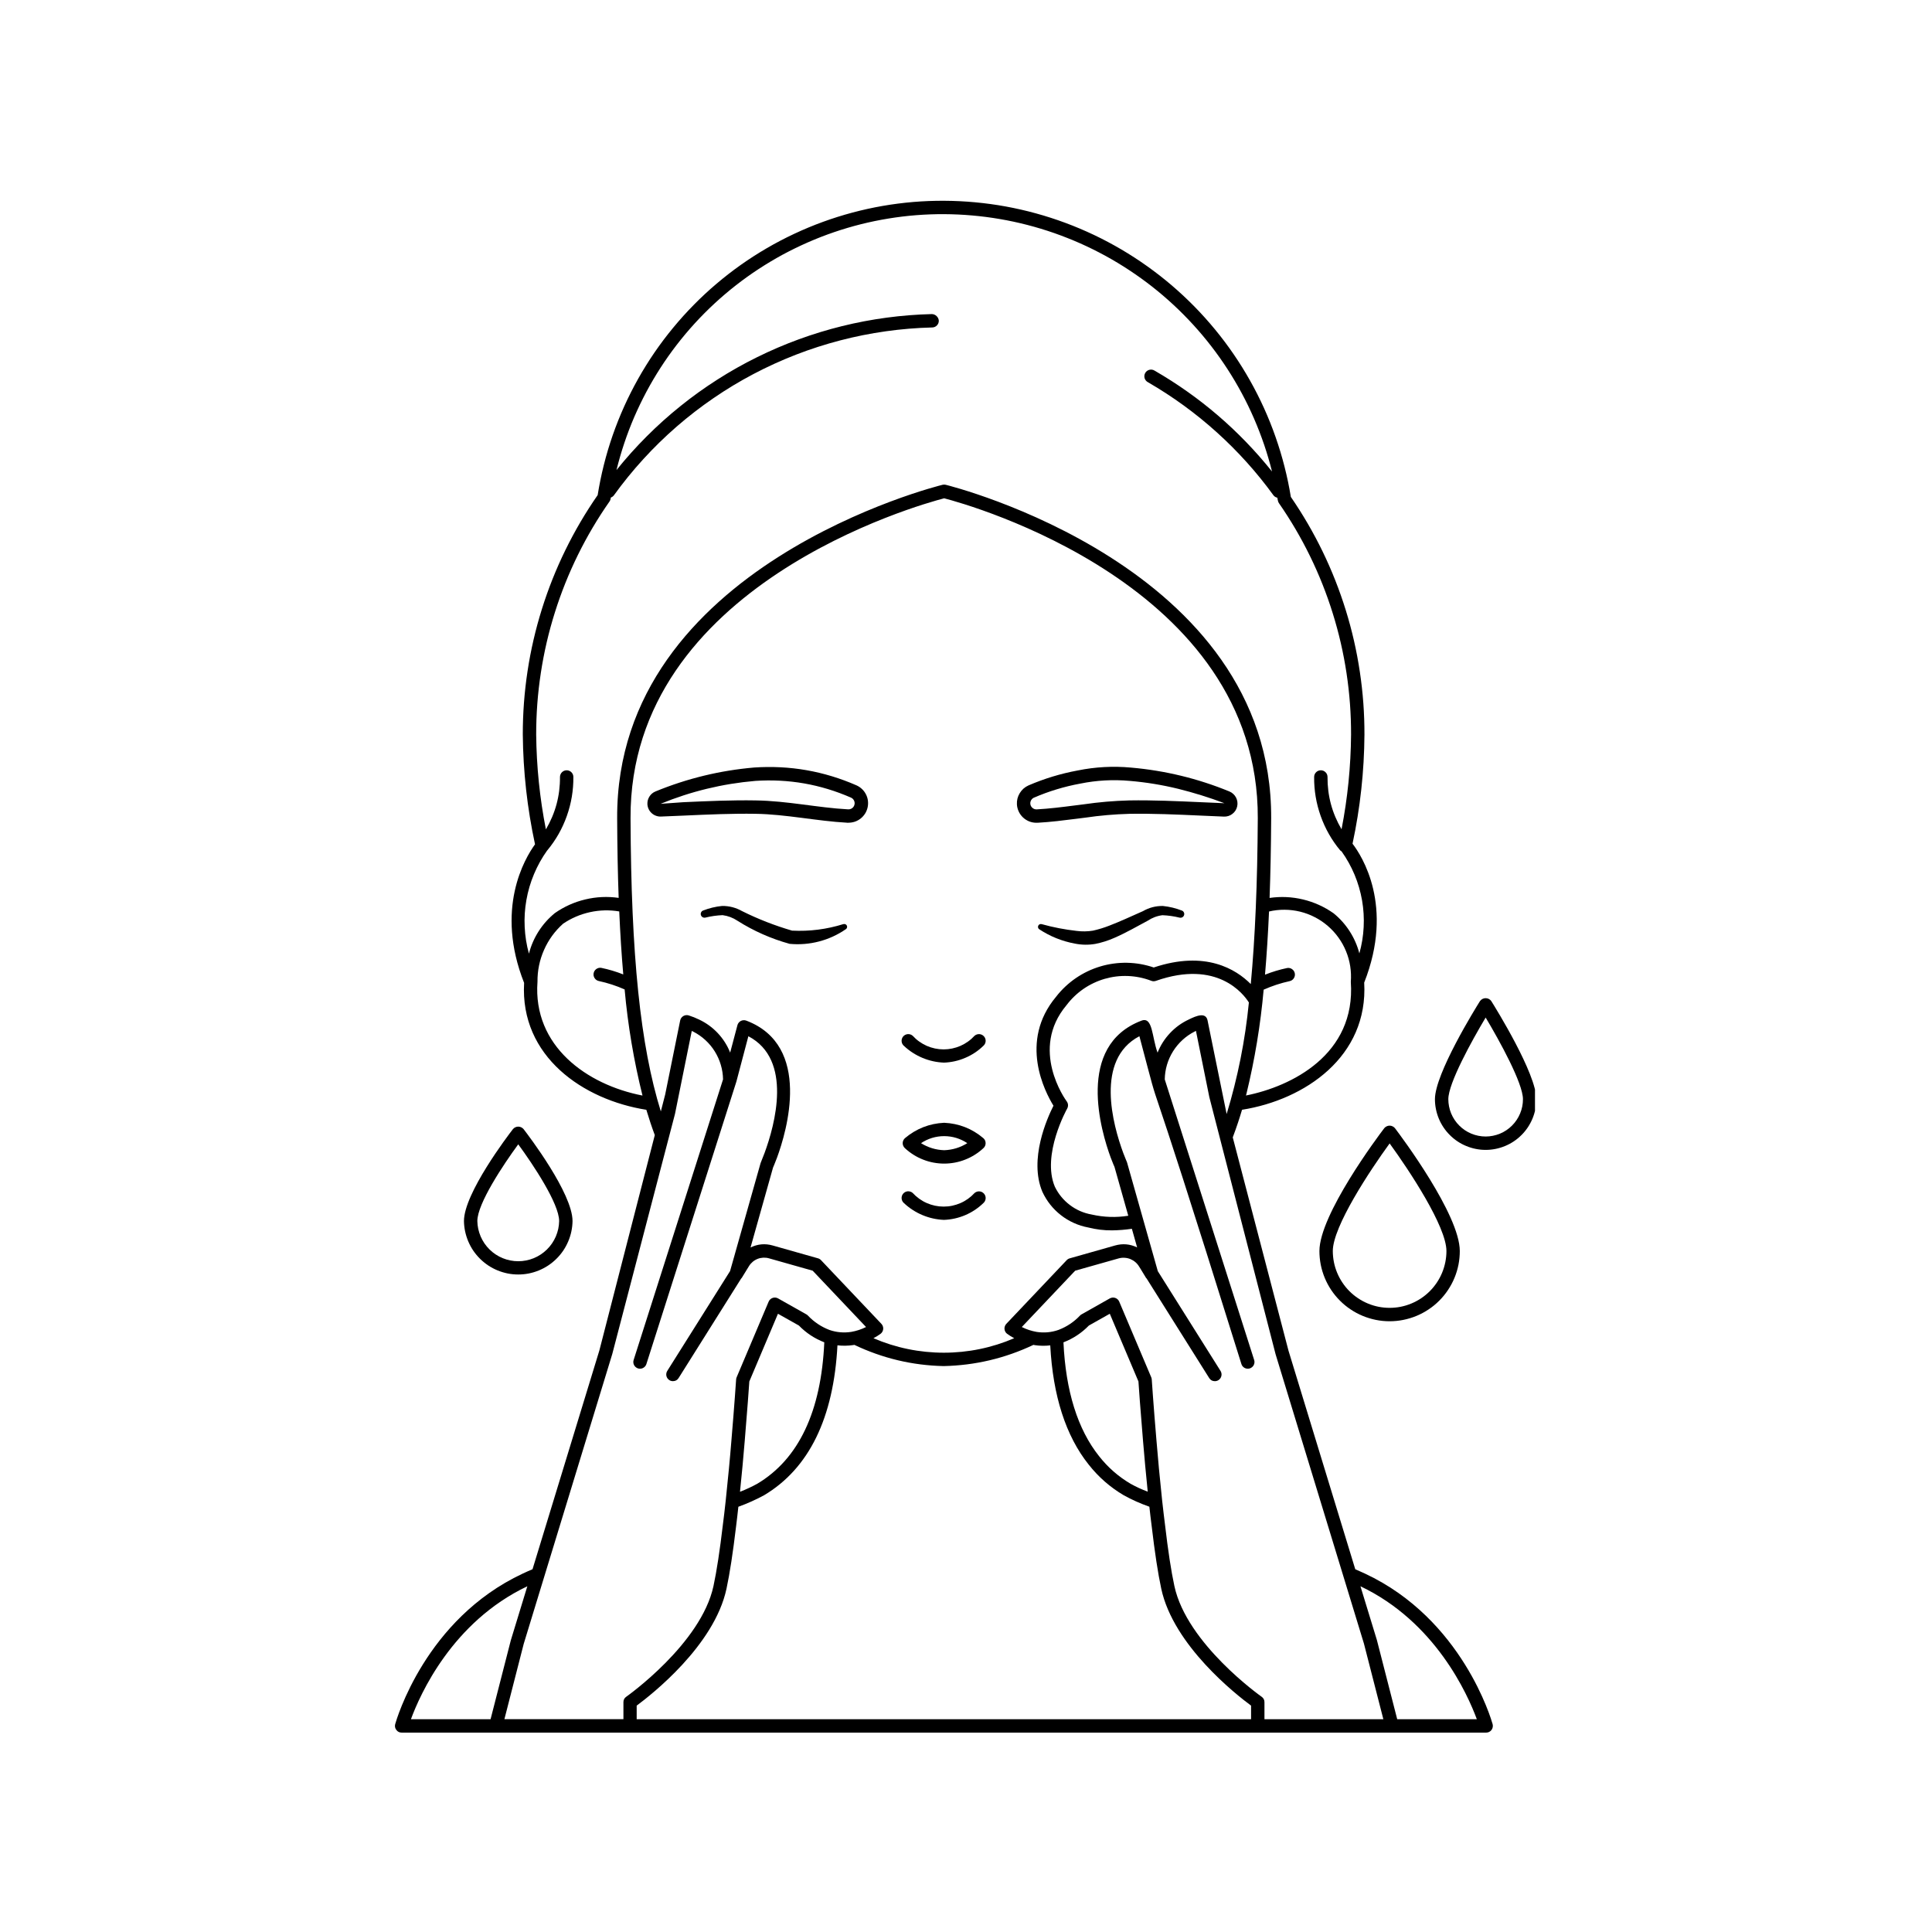 <svg xmlns="http://www.w3.org/2000/svg" xmlns:xlink="http://www.w3.org/1999/xlink" width="400" zoomAndPan="magnify" viewBox="0 0 300 300" height="400" preserveAspectRatio="xMidYMid meet" version="1.0"><defs><clipPath id="4af41dba7d"><path d="M 61.352 31 L 232 31 L 232 270 L 61.352 270 Z M 61.352 31 " clip-rule="nonzero"/></clipPath><clipPath id="2058086d42"><path d="M 222 154 L 238.352 154 L 238.352 179 L 222 179 Z M 222 154 " clip-rule="nonzero"/></clipPath></defs><g clip-path="url(#4af41dba7d)"><path fill="currentColor" d="M 61.367 267.715 C 61.277 268.047 61.336 268.352 61.543 268.625 C 61.75 268.902 62.027 269.039 62.371 269.039 L 230.77 269.039 C 230.934 269.039 231.086 269.004 231.23 268.934 C 231.379 268.859 231.5 268.758 231.598 268.629 C 231.695 268.5 231.762 268.355 231.789 268.195 C 231.82 268.035 231.816 267.879 231.773 267.723 C 231.586 267.062 227.082 251.426 211.969 244.355 L 211.41 244.102 C 211.094 243.953 210.77 243.812 210.445 243.672 L 200.074 209.723 L 191.422 176.613 C 192.059 174.922 192.508 173.516 192.863 172.324 C 202.633 170.777 212.492 164.051 211.832 152.578 C 216.523 140.68 211.457 132.879 210.02 131.012 C 211.215 125.43 211.832 119.785 211.871 114.074 C 211.879 110.797 211.641 107.539 211.152 104.301 C 210.668 101.059 209.941 97.875 208.969 94.746 C 208 91.617 206.801 88.578 205.371 85.629 C 203.941 82.684 202.297 79.859 200.441 77.16 C 200.184 75.578 199.855 74.008 199.457 72.453 C 199.062 70.898 198.598 69.363 198.066 67.848 C 197.539 66.336 196.941 64.848 196.281 63.387 C 195.617 61.922 194.895 60.492 194.105 59.094 C 193.32 57.695 192.473 56.336 191.566 55.012 C 190.66 53.688 189.695 52.406 188.676 51.168 C 187.656 49.93 186.586 48.734 185.461 47.59 C 184.336 46.445 183.164 45.352 181.945 44.309 C 180.727 43.27 179.461 42.281 178.156 41.352 C 176.848 40.418 175.504 39.547 174.121 38.734 C 172.738 37.922 171.32 37.168 169.871 36.48 C 168.422 35.793 166.945 35.168 165.441 34.609 C 163.938 34.051 162.414 33.559 160.863 33.133 C 159.316 32.707 157.754 32.352 156.176 32.062 C 154.598 31.773 153.008 31.559 151.41 31.41 C 149.812 31.262 148.215 31.184 146.609 31.176 C 145.008 31.168 143.406 31.23 141.809 31.363 C 140.211 31.5 138.625 31.703 137.047 31.977 C 135.469 32.254 133.902 32.598 132.355 33.012 C 130.809 33.426 129.281 33.906 127.773 34.457 C 126.27 35.004 124.789 35.621 123.34 36.301 C 121.887 36.98 120.469 37.723 119.086 38.527 C 117.699 39.336 116.352 40.199 115.043 41.125 C 113.734 42.051 112.473 43.031 111.25 44.07 C 110.027 45.105 108.855 46.195 107.73 47.34 C 106.605 48.48 105.535 49.668 104.516 50.906 C 103.496 52.141 102.531 53.422 101.625 54.742 C 100.719 56.066 99.875 57.426 99.09 58.82 C 98.305 60.219 97.582 61.648 96.922 63.109 C 96.266 64.57 95.672 66.059 95.145 67.57 C 94.617 69.086 94.16 70.617 93.77 72.172 C 93.379 73.727 93.059 75.293 92.805 76.879 C 90.922 79.59 89.254 82.43 87.801 85.398 C 86.348 88.367 85.129 91.426 84.145 94.578 C 83.156 97.734 82.414 100.941 81.918 104.207 C 81.422 107.477 81.176 110.758 81.18 114.062 C 81.234 119.809 81.867 125.488 83.078 131.105 C 81.461 133.332 76.844 141.133 81.383 152.621 C 80.73 164.078 90.59 170.785 100.363 172.328 C 100.777 173.699 101.207 175.008 101.676 176.258 L 93.074 209.68 L 82.691 243.668 C 82.176 243.891 81.652 244.113 81.152 244.355 C 66.055 251.422 61.559 267.055 61.367 267.715 Z M 194.266 266.957 L 98.863 266.957 L 98.863 264.848 C 101.113 263.184 110.918 255.539 112.809 246.699 C 113.316 244.344 113.816 241.074 114.301 236.992 C 114.43 236.012 114.539 234.984 114.652 233.969 C 116.027 233.473 117.355 232.879 118.641 232.184 C 125.641 228.012 129.449 220.16 130.039 208.902 C 130.859 208.996 131.68 208.98 132.496 208.863 C 132.555 208.863 132.605 208.836 132.66 208.828 C 137.047 210.918 141.668 212.02 146.527 212.125 C 151.406 212.02 156.055 210.922 160.469 208.832 C 160.531 208.832 160.59 208.859 160.652 208.871 C 161.461 208.992 162.27 209.004 163.082 208.91 C 163.496 216.742 165.496 222.977 169.051 227.422 C 170.566 229.348 172.379 230.934 174.488 232.18 C 175.738 232.871 177.039 233.453 178.387 233.93 L 178.473 233.961 C 178.586 234.98 178.703 236.008 178.832 236.98 C 179.312 241.074 179.812 244.344 180.32 246.699 C 182.219 255.539 192.016 263.191 194.266 264.848 Z M 114.906 231.641 C 115.188 228.914 115.441 226.219 115.637 223.793 C 116.039 219.051 116.297 215.344 116.355 214.512 L 120.801 204 L 124.051 205.828 C 125.176 206.984 126.492 207.852 127.996 208.434 C 127.516 219.156 124.027 226.555 117.59 230.395 C 116.727 230.871 115.832 231.285 114.906 231.641 Z M 165.133 208.438 C 166.637 207.855 167.953 206.988 169.082 205.828 L 172.328 204 L 176.777 214.512 C 176.832 215.344 177.09 219.051 177.492 223.785 C 177.688 226.215 177.945 228.902 178.219 231.629 C 177.301 231.285 176.41 230.875 175.555 230.398 C 173.66 229.281 172.035 227.855 170.676 226.129 C 167.34 221.957 165.48 215.992 165.133 208.438 Z M 229.32 266.957 L 216.957 266.957 L 213.801 254.66 L 211.25 246.316 C 222.887 251.84 227.902 263.109 229.32 266.957 Z M 198.074 210.289 L 211.793 255.223 L 214.805 266.957 L 196.344 266.957 L 196.344 264.316 C 196.344 263.953 196.195 263.672 195.898 263.465 C 195.781 263.383 184.281 255.258 182.355 246.266 C 181.859 243.977 181.367 240.766 180.898 236.723 C 180.75 235.59 180.617 234.406 180.484 233.234 L 180.441 232.844 C 180.105 229.652 179.797 226.457 179.57 223.613 C 179.113 218.246 178.844 214.203 178.844 214.199 C 178.836 214.082 178.809 213.969 178.762 213.859 L 173.793 202.117 C 173.738 201.98 173.652 201.863 173.547 201.762 C 173.438 201.66 173.312 201.586 173.172 201.539 C 173.031 201.492 172.891 201.477 172.742 201.488 C 172.594 201.504 172.457 201.547 172.328 201.617 L 167.941 204.094 C 167.855 204.141 167.781 204.199 167.711 204.27 C 166.766 205.27 165.652 206.016 164.363 206.508 C 163.262 206.895 162.129 206.996 160.977 206.82 C 160.168 206.68 159.398 206.426 158.664 206.059 L 166.953 197.312 L 173.723 195.398 C 174.023 195.316 174.328 195.285 174.641 195.309 C 174.949 195.328 175.246 195.395 175.535 195.512 C 175.82 195.633 176.082 195.793 176.316 195.996 C 176.551 196.199 176.746 196.438 176.902 196.707 L 177.059 196.953 L 177.957 198.43 C 177.988 198.465 178.016 198.5 178.051 198.531 L 187.762 213.98 C 187.965 214.305 188.262 214.469 188.645 214.469 C 188.844 214.469 189.027 214.414 189.195 214.309 C 189.312 214.238 189.41 214.145 189.492 214.031 C 189.57 213.918 189.625 213.793 189.656 213.66 C 189.688 213.527 189.691 213.391 189.668 213.254 C 189.645 213.117 189.598 212.992 189.523 212.875 L 179.785 197.387 L 174.996 180.465 C 174.996 180.453 174.75 179.914 174.418 179.031 C 172.812 174.688 169.996 164.535 176.926 160.902 C 181.422 177.84 175.547 156.582 192.766 211.809 C 192.832 212.023 192.961 212.199 193.141 212.332 C 193.324 212.465 193.531 212.531 193.758 212.531 C 193.863 212.531 193.969 212.516 194.074 212.484 C 194.203 212.441 194.32 212.375 194.426 212.285 C 194.531 212.199 194.617 212.094 194.68 211.969 C 194.742 211.848 194.781 211.719 194.793 211.582 C 194.805 211.441 194.789 211.309 194.746 211.176 L 180.863 167.609 C 180.875 166.836 180.988 166.082 181.207 165.34 C 181.426 164.602 181.742 163.902 182.148 163.25 C 182.559 162.594 183.047 162.008 183.617 161.484 C 184.184 160.965 184.812 160.527 185.5 160.18 L 185.707 160.074 L 187.785 170.363 C 191.578 185.047 194.242 195.391 198.074 210.289 Z M 190.473 172.988 C 190.43 172.781 187.312 157.488 187.512 158.461 C 187.242 157.133 185.793 157.711 184.586 158.312 C 183.48 158.828 182.512 159.531 181.676 160.422 C 180.84 161.309 180.199 162.32 179.746 163.453 C 178.852 161.016 179.016 157.824 177.254 158.484 C 166.973 162.375 170.992 175.734 172.473 179.758 C 172.801 180.621 173.039 181.176 173.055 181.188 L 175.199 188.781 C 173.293 189.082 171.398 189.02 169.512 188.59 C 168.27 188.371 167.141 187.879 166.133 187.117 C 165.125 186.355 164.344 185.402 163.793 184.266 C 161.715 179.32 165.664 172.211 165.707 172.148 C 165.805 171.969 165.852 171.777 165.84 171.574 C 165.828 171.371 165.762 171.188 165.641 171.023 C 165.398 170.695 159.852 162.945 165.598 156.094 C 165.969 155.602 166.371 155.145 166.812 154.723 C 167.254 154.297 167.727 153.91 168.23 153.562 C 168.734 153.215 169.262 152.91 169.816 152.648 C 170.371 152.383 170.941 152.168 171.527 151.996 C 172.117 151.828 172.715 151.703 173.32 151.629 C 173.93 151.555 174.539 151.531 175.152 151.555 C 175.762 151.578 176.367 151.652 176.969 151.773 C 177.566 151.895 178.156 152.066 178.727 152.281 C 178.977 152.391 179.23 152.398 179.484 152.309 C 189.047 148.957 193.113 154.375 193.926 155.664 C 193.348 161.555 192.195 167.328 190.473 172.988 Z M 193.473 170.109 C 193.496 170.027 193.52 169.945 193.543 169.859 C 194.84 164.531 195.734 159.137 196.219 153.676 C 197.516 153.098 198.859 152.656 200.25 152.352 C 200.523 152.293 200.738 152.148 200.895 151.918 C 201.051 151.684 201.105 151.43 201.059 151.156 C 201.008 150.879 200.871 150.66 200.641 150.496 C 200.414 150.328 200.164 150.27 199.887 150.309 C 198.703 150.555 197.555 150.902 196.43 151.348 C 196.691 148.309 196.898 145.047 197.055 141.535 C 197.449 141.441 197.852 141.375 198.254 141.328 C 198.66 141.281 199.066 141.262 199.473 141.266 C 199.879 141.266 200.285 141.293 200.688 141.344 C 201.09 141.395 201.488 141.465 201.883 141.562 C 202.281 141.66 202.668 141.781 203.047 141.922 C 203.43 142.066 203.801 142.23 204.16 142.418 C 204.523 142.602 204.871 142.809 205.211 143.035 C 205.547 143.266 205.871 143.512 206.18 143.777 C 206.484 144.039 206.777 144.324 207.051 144.621 C 207.328 144.922 207.586 145.238 207.82 145.566 C 208.059 145.895 208.277 146.238 208.477 146.594 C 208.672 146.949 208.852 147.316 209.004 147.691 C 209.16 148.066 209.293 148.453 209.402 148.844 C 209.512 149.234 209.598 149.633 209.66 150.031 C 209.723 150.434 209.762 150.84 209.777 151.246 C 209.793 151.652 209.785 152.059 209.754 152.465 C 210.551 163.746 200.539 168.711 193.473 170.109 Z M 84.961 132.062 L 84.98 132.051 C 86.309 130.449 87.32 128.668 88.016 126.707 C 88.711 124.746 89.051 122.727 89.031 120.648 C 89.031 120.512 89.008 120.379 88.953 120.25 C 88.902 120.121 88.824 120.012 88.73 119.914 C 88.633 119.816 88.52 119.742 88.391 119.688 C 88.266 119.637 88.133 119.609 87.992 119.609 C 87.855 119.609 87.723 119.637 87.598 119.688 C 87.469 119.742 87.355 119.816 87.258 119.914 C 87.16 120.012 87.086 120.121 87.035 120.25 C 86.98 120.379 86.953 120.512 86.953 120.648 C 86.977 123.562 86.246 126.273 84.766 128.785 C 83.809 123.926 83.309 119.016 83.258 114.062 C 83.254 110.844 83.496 107.645 83.984 104.465 C 84.469 101.285 85.195 98.156 86.164 95.09 C 87.129 92.02 88.324 89.039 89.746 86.152 C 91.168 83.266 92.801 80.504 94.648 77.867 C 94.738 77.738 94.797 77.594 94.82 77.438 C 94.82 77.375 94.848 77.312 94.859 77.25 C 95.051 77.188 95.207 77.07 95.328 76.91 C 96.742 74.953 98.262 73.078 99.891 71.297 C 101.52 69.512 103.246 67.828 105.07 66.242 C 106.895 64.66 108.801 63.184 110.797 61.82 C 112.789 60.453 114.855 59.207 116.992 58.082 C 119.129 56.957 121.324 55.957 123.574 55.082 C 125.828 54.207 128.125 53.469 130.461 52.859 C 132.797 52.25 135.164 51.777 137.555 51.441 C 139.949 51.105 142.352 50.906 144.766 50.848 C 144.906 50.844 145.035 50.816 145.164 50.758 C 145.289 50.703 145.398 50.625 145.492 50.523 C 145.59 50.426 145.66 50.309 145.711 50.18 C 145.758 50.051 145.781 49.918 145.777 49.781 C 145.75 49.504 145.633 49.27 145.43 49.078 C 145.227 48.887 144.988 48.781 144.707 48.77 C 142.355 48.828 140.016 49.012 137.684 49.324 C 135.352 49.637 133.043 50.074 130.762 50.637 C 128.477 51.203 126.23 51.887 124.02 52.695 C 121.809 53.504 119.652 54.43 117.543 55.473 C 115.434 56.512 113.387 57.668 111.406 58.934 C 109.422 60.199 107.512 61.566 105.68 63.043 C 103.844 64.516 102.098 66.082 100.434 67.746 C 98.77 69.41 97.199 71.16 95.727 72.992 C 96.074 71.582 96.477 70.191 96.938 68.812 C 97.398 67.438 97.914 66.082 98.488 64.75 C 99.066 63.418 99.695 62.113 100.375 60.832 C 101.059 59.551 101.797 58.301 102.582 57.082 C 103.371 55.863 104.207 54.68 105.094 53.531 C 105.98 52.383 106.914 51.273 107.895 50.199 C 108.875 49.129 109.898 48.102 110.961 47.117 C 112.027 46.129 113.133 45.191 114.277 44.297 C 115.418 43.406 116.598 42.559 117.812 41.766 C 119.027 40.973 120.273 40.227 121.547 39.535 C 122.824 38.848 124.129 38.211 125.457 37.629 C 126.785 37.047 128.137 36.52 129.512 36.051 C 130.883 35.582 132.273 35.172 133.684 34.816 C 135.09 34.465 136.512 34.172 137.941 33.938 C 139.375 33.703 140.816 33.527 142.262 33.414 C 143.707 33.301 145.156 33.246 146.609 33.254 C 148.062 33.262 149.512 33.328 150.957 33.457 C 152.402 33.582 153.844 33.77 155.273 34.016 C 156.707 34.262 158.125 34.566 159.531 34.93 C 160.938 35.293 162.324 35.715 163.695 36.191 C 165.066 36.672 166.418 37.207 167.746 37.793 C 169.07 38.383 170.371 39.027 171.648 39.723 C 172.922 40.422 174.164 41.168 175.375 41.969 C 176.59 42.77 177.766 43.617 178.91 44.512 C 180.051 45.41 181.156 46.352 182.219 47.34 C 183.285 48.328 184.305 49.359 185.285 50.43 C 186.266 51.504 187.199 52.613 188.086 53.762 C 188.977 54.91 189.812 56.098 190.605 57.316 C 191.395 58.535 192.133 59.781 192.82 61.062 C 193.508 62.34 194.141 63.648 194.719 64.98 C 195.297 66.312 195.82 67.664 196.289 69.039 C 196.758 70.414 197.164 71.805 197.52 73.215 C 192.426 66.859 186.355 61.641 179.305 57.562 C 179.184 57.484 179.055 57.43 178.914 57.406 C 178.773 57.383 178.633 57.387 178.492 57.418 C 178.355 57.449 178.227 57.512 178.113 57.594 C 177.996 57.68 177.902 57.785 177.832 57.91 C 177.762 58.031 177.715 58.164 177.699 58.309 C 177.684 58.449 177.695 58.59 177.734 58.727 C 177.777 58.863 177.844 58.988 177.938 59.098 C 178.027 59.207 178.137 59.293 178.266 59.359 C 182.09 61.57 185.645 64.156 188.926 67.113 C 192.207 70.07 195.148 73.336 197.742 76.91 C 197.895 77.109 198.094 77.23 198.336 77.281 C 198.359 77.422 198.398 77.559 198.422 77.695 C 198.445 77.855 198.504 78 198.594 78.133 C 200.414 80.754 202.023 83.496 203.426 86.367 C 204.828 89.234 206 92.191 206.949 95.238 C 207.902 98.285 208.613 101.387 209.09 104.543 C 209.566 107.699 209.801 110.871 209.793 114.062 C 209.754 119.012 209.262 123.914 208.316 128.77 C 206.84 126.262 206.113 123.555 206.137 120.648 C 206.137 120.512 206.109 120.379 206.059 120.25 C 206.004 120.121 205.93 120.012 205.832 119.914 C 205.734 119.816 205.621 119.742 205.496 119.688 C 205.367 119.637 205.234 119.609 205.098 119.609 C 204.957 119.609 204.824 119.637 204.699 119.688 C 204.57 119.742 204.461 119.816 204.363 119.914 C 204.266 120.012 204.188 120.121 204.137 120.25 C 204.082 120.379 204.059 120.512 204.059 120.648 C 204.039 122.727 204.379 124.746 205.074 126.707 C 205.77 128.668 206.781 130.449 208.109 132.051 C 208.172 132.109 208.242 132.16 208.316 132.199 C 209.125 133.332 209.797 134.543 210.336 135.824 C 210.871 137.109 211.258 138.438 211.5 139.809 C 211.738 141.18 211.82 142.559 211.75 143.949 C 211.68 145.336 211.457 146.703 211.082 148.043 C 210.762 146.816 210.258 145.668 209.574 144.605 C 208.887 143.539 208.055 142.605 207.07 141.809 C 205.625 140.793 204.047 140.082 202.332 139.668 C 200.617 139.258 198.887 139.18 197.141 139.43 C 197.281 135.602 197.363 131.492 197.387 127.055 C 197.555 87.82 147.355 75.406 146.852 75.277 C 146.688 75.238 146.527 75.238 146.367 75.277 C 145.859 75.398 95.652 87.812 95.832 127.051 C 95.852 131.477 95.926 135.59 96.066 139.422 C 94.32 139.176 92.594 139.254 90.883 139.664 C 89.172 140.07 87.594 140.781 86.152 141.789 C 85.164 142.598 84.324 143.539 83.637 144.613 C 82.949 145.691 82.449 146.848 82.133 148.082 C 81.758 146.727 81.539 145.348 81.473 143.941 C 81.402 142.535 81.492 141.141 81.738 139.754 C 81.98 138.367 82.375 137.027 82.922 135.727 C 83.465 134.43 84.145 133.207 84.961 132.062 Z M 83.461 152.445 C 83.445 150.727 83.781 149.082 84.473 147.512 C 85.164 145.941 86.152 144.582 87.43 143.438 C 88.707 142.57 90.102 141.973 91.609 141.641 C 93.117 141.309 94.633 141.273 96.156 141.527 C 96.309 145.016 96.516 148.273 96.781 151.309 C 95.668 150.867 94.523 150.527 93.348 150.285 C 93.07 150.246 92.82 150.309 92.59 150.473 C 92.363 150.637 92.227 150.859 92.176 151.133 C 92.129 151.41 92.184 151.664 92.34 151.895 C 92.496 152.129 92.711 152.273 92.984 152.332 C 94.363 152.633 95.703 153.066 96.992 153.637 C 97.492 159.203 98.418 164.695 99.766 170.117 C 91.117 168.441 82.723 162.426 83.461 152.445 Z M 97.91 127.051 C 97.734 90.836 142.879 78.34 146.609 77.375 C 150.352 78.344 195.453 90.84 195.309 127.051 C 195.254 137.195 194.891 145.648 194.219 152.805 C 191.93 150.504 187.191 147.543 179.152 150.23 C 178.484 150 177.805 149.828 177.109 149.703 C 176.418 149.582 175.719 149.516 175.012 149.5 C 174.309 149.488 173.609 149.527 172.91 149.625 C 172.211 149.719 171.523 149.867 170.852 150.07 C 170.176 150.273 169.52 150.523 168.883 150.828 C 168.25 151.133 167.641 151.48 167.059 151.879 C 166.477 152.277 165.93 152.719 165.418 153.199 C 164.902 153.684 164.43 154.203 164 154.758 C 158.156 161.73 162.27 169.562 163.582 171.695 C 162.602 173.629 159.734 180.023 161.863 185.07 C 162.195 185.781 162.602 186.445 163.09 187.059 C 163.578 187.672 164.133 188.219 164.75 188.699 C 165.367 189.18 166.035 189.582 166.75 189.902 C 167.465 190.227 168.207 190.457 168.977 190.602 C 170.191 190.91 171.426 191.062 172.676 191.051 C 173.707 191.039 174.734 190.953 175.758 190.805 L 176.574 193.699 C 175.469 193.164 174.328 193.066 173.148 193.398 L 166.105 195.395 C 165.922 195.445 165.766 195.539 165.633 195.68 L 156.258 205.57 C 156.156 205.68 156.082 205.801 156.035 205.938 C 155.984 206.074 155.965 206.219 155.977 206.363 C 155.988 206.512 156.027 206.648 156.098 206.777 C 156.164 206.906 156.258 207.016 156.375 207.105 C 156.727 207.363 157.102 207.594 157.488 207.797 C 155.762 208.539 153.98 209.102 152.137 209.48 C 150.297 209.859 148.438 210.047 146.559 210.047 C 144.68 210.047 142.82 209.859 140.98 209.48 C 139.137 209.102 137.355 208.539 135.629 207.797 C 136.02 207.594 136.395 207.363 136.75 207.102 C 136.863 207.012 136.957 206.902 137.023 206.773 C 137.094 206.645 137.133 206.508 137.145 206.359 C 137.156 206.215 137.137 206.07 137.086 205.934 C 137.039 205.797 136.965 205.676 136.863 205.566 L 127.488 195.676 C 127.355 195.535 127.199 195.441 127.016 195.391 L 119.973 193.395 C 118.789 193.062 117.645 193.168 116.543 193.711 L 120.035 181.305 C 120.035 181.305 120.293 180.723 120.66 179.746 C 122.133 175.742 126.156 162.371 115.879 158.48 C 115.742 158.43 115.598 158.41 115.453 158.418 C 115.305 158.426 115.168 158.465 115.035 158.531 C 114.906 158.598 114.793 158.688 114.703 158.805 C 114.609 158.918 114.543 159.047 114.508 159.188 L 113.379 163.449 C 112.93 162.316 112.289 161.309 111.457 160.422 C 110.621 159.535 109.656 158.836 108.555 158.316 C 108.035 158.062 107.504 157.848 106.953 157.676 C 106.812 157.633 106.668 157.617 106.52 157.633 C 106.375 157.648 106.238 157.695 106.109 157.77 C 105.98 157.844 105.875 157.941 105.789 158.062 C 105.703 158.184 105.645 158.316 105.617 158.461 L 103.289 169.957 L 102.613 172.582 C 99.426 162.332 97.996 148.367 97.91 127.051 Z M 95.074 210.246 L 104.812 172.969 L 107.418 160.082 L 107.648 160.191 C 108.332 160.543 108.961 160.977 109.527 161.5 C 110.094 162.02 110.582 162.605 110.988 163.258 C 111.395 163.914 111.711 164.609 111.926 165.348 C 112.145 166.086 112.262 166.84 112.273 167.609 L 98.391 211.176 C 98.348 211.309 98.332 211.441 98.344 211.582 C 98.355 211.719 98.395 211.848 98.457 211.969 C 98.52 212.094 98.605 212.199 98.711 212.285 C 98.812 212.375 98.934 212.441 99.062 212.484 C 99.168 212.516 99.273 212.531 99.379 212.531 C 99.605 212.531 99.812 212.465 99.992 212.332 C 100.176 212.199 100.301 212.023 100.371 211.809 L 114.32 168.031 L 114.32 168.012 C 114.32 168 114.336 167.988 114.34 167.973 L 116.207 160.906 C 123.141 164.539 120.32 174.688 118.723 179.027 C 118.387 179.918 118.148 180.457 118.102 180.609 L 114.09 194.805 C 114.082 194.832 114.078 194.855 114.07 194.883 L 113.363 197.375 L 103.613 212.875 C 103.539 212.988 103.492 213.117 103.469 213.254 C 103.445 213.387 103.449 213.523 103.48 213.66 C 103.512 213.793 103.566 213.918 103.645 214.027 C 103.727 214.141 103.824 214.234 103.941 214.309 C 104.109 214.414 104.293 214.465 104.492 214.465 C 104.875 214.465 105.172 214.305 105.375 213.98 L 115.082 198.535 C 115.117 198.504 115.148 198.465 115.18 198.43 L 116.301 196.602 C 116.461 196.344 116.656 196.121 116.887 195.926 C 117.117 195.734 117.375 195.582 117.656 195.473 C 117.938 195.363 118.23 195.305 118.531 195.289 C 118.832 195.277 119.129 195.312 119.418 195.395 L 126.191 197.312 L 134.48 206.059 C 133.754 206.422 132.992 206.672 132.195 206.812 C 131.035 206.992 129.898 206.895 128.789 206.512 C 127.504 206.016 126.387 205.27 125.438 204.266 C 125.367 204.195 125.293 204.137 125.207 204.09 L 120.82 201.617 C 120.691 201.543 120.555 201.5 120.406 201.488 C 120.258 201.473 120.117 201.488 119.977 201.539 C 119.836 201.586 119.711 201.66 119.602 201.762 C 119.496 201.859 119.41 201.98 119.355 202.117 L 114.387 213.859 C 114.34 213.965 114.312 214.078 114.305 214.195 C 114.305 214.195 114.035 218.242 113.578 223.617 C 113.352 226.457 113.043 229.645 112.707 232.832 L 112.664 233.23 C 112.535 234.406 112.402 235.59 112.25 236.734 C 111.777 240.762 111.285 243.969 110.793 246.262 C 108.867 255.246 97.367 263.383 97.25 263.465 C 96.953 263.668 96.805 263.953 96.805 264.312 L 96.805 266.953 L 78.324 266.953 L 81.32 255.266 Z M 81.883 246.316 L 79.32 254.703 L 76.176 266.957 L 63.812 266.957 C 65.223 263.113 70.223 251.855 81.883 246.316 Z M 81.883 246.316 " fill-opacity="1" fill-rule="nonzero"/></g><path fill="currentColor" d="M 130.98 143.496 L 130.953 143.496 C 128.359 144.305 125.703 144.645 122.992 144.508 C 120.312 143.727 117.727 142.719 115.23 141.477 C 114.266 140.934 113.234 140.664 112.125 140.676 C 111.109 140.777 110.125 141.016 109.172 141.387 C 109.031 141.441 108.93 141.539 108.867 141.672 C 108.801 141.809 108.793 141.945 108.836 142.09 C 108.879 142.23 108.965 142.34 109.094 142.418 C 109.223 142.492 109.359 142.516 109.508 142.484 L 109.535 142.484 C 110.414 142.266 111.305 142.141 112.207 142.105 C 113.043 142.215 113.812 142.504 114.516 142.977 C 117.039 144.57 119.734 145.762 122.609 146.559 C 124.152 146.703 125.676 146.582 127.176 146.191 C 128.676 145.801 130.062 145.164 131.34 144.285 C 131.43 144.227 131.492 144.148 131.523 144.043 C 131.555 143.941 131.547 143.84 131.504 143.742 C 131.457 143.641 131.387 143.57 131.293 143.523 C 131.195 143.477 131.094 143.465 130.988 143.496 Z M 130.98 143.496 " fill-opacity="1" fill-rule="nonzero"/><path fill="currentColor" d="M 106.191 126.645 C 110.051 126.469 113.703 126.309 117.32 126.367 C 122.008 126.434 126.883 127.5 131.543 127.75 C 131.609 127.766 131.68 127.766 131.75 127.75 C 132.098 127.75 132.434 127.695 132.766 127.582 C 133.094 127.465 133.391 127.301 133.664 127.082 C 133.934 126.863 134.16 126.605 134.344 126.312 C 134.527 126.016 134.652 125.695 134.727 125.355 C 134.801 125.016 134.812 124.676 134.77 124.328 C 134.727 123.984 134.625 123.656 134.465 123.348 C 134.309 123.035 134.105 122.762 133.852 122.523 C 133.598 122.281 133.316 122.094 132.996 121.949 C 127.922 119.73 122.621 118.805 117.094 119.18 C 111.801 119.637 106.691 120.879 101.777 122.898 C 101.383 123.062 101.074 123.324 100.844 123.684 C 100.617 124.043 100.512 124.438 100.527 124.863 C 100.543 125.133 100.605 125.387 100.719 125.629 C 100.832 125.871 100.988 126.082 101.188 126.266 C 101.387 126.445 101.609 126.582 101.863 126.672 C 102.113 126.766 102.375 126.805 102.645 126.793 Z M 117.273 121.258 C 122.445 120.914 127.398 121.781 132.145 123.855 C 132.383 123.965 132.547 124.137 132.645 124.383 C 132.738 124.625 132.73 124.863 132.629 125.105 C 132.551 125.281 132.43 125.422 132.266 125.527 C 132.102 125.629 131.922 125.68 131.73 125.672 L 131.652 125.672 C 127.031 125.426 122.242 124.355 117.352 124.289 C 113.652 124.223 109.805 124.398 106.094 124.566 L 102.578 124.816 C 107.297 122.879 112.195 121.695 117.273 121.258 Z M 117.273 121.258 " fill-opacity="1" fill-rule="nonzero"/><path fill="currentColor" d="M 183.531 141.395 C 182.578 141.023 181.594 140.785 180.578 140.68 C 179.469 140.664 178.434 140.93 177.473 141.484 C 175.691 142.266 173.98 143.074 172.254 143.734 C 171.426 144.059 170.578 144.316 169.711 144.512 C 168.871 144.648 168.027 144.66 167.18 144.551 C 165.344 144.344 163.531 143.996 161.75 143.5 L 161.723 143.5 C 161.621 143.477 161.52 143.484 161.422 143.531 C 161.328 143.578 161.258 143.652 161.215 143.75 C 161.172 143.848 161.164 143.949 161.195 144.051 C 161.223 144.152 161.281 144.234 161.371 144.293 C 163.066 145.41 164.914 146.152 166.91 146.523 C 167.969 146.734 169.027 146.75 170.094 146.566 C 171.105 146.363 172.078 146.055 173.023 145.637 C 174.844 144.848 176.523 143.871 178.188 142.984 C 178.887 142.516 179.656 142.223 180.496 142.113 C 181.398 142.148 182.289 142.273 183.168 142.492 L 183.199 142.492 C 183.344 142.523 183.48 142.5 183.609 142.422 C 183.738 142.348 183.82 142.238 183.863 142.094 C 183.91 141.953 183.898 141.816 183.832 141.68 C 183.77 141.547 183.668 141.449 183.531 141.395 Z M 183.531 141.395 " fill-opacity="1" fill-rule="nonzero"/><path fill="currentColor" d="M 160.973 127.754 C 161.035 127.754 161.098 127.754 161.16 127.754 C 163.156 127.645 165.145 127.391 167.066 127.148 L 168.52 126.965 C 170.793 126.629 173.082 126.434 175.379 126.371 C 178.992 126.309 182.652 126.473 186.508 126.648 L 190.043 126.801 C 190.281 126.812 190.512 126.781 190.738 126.711 C 190.969 126.637 191.176 126.531 191.363 126.383 C 191.555 126.238 191.711 126.066 191.84 125.867 C 191.969 125.664 192.059 125.449 192.109 125.215 C 192.16 124.984 192.172 124.75 192.141 124.512 C 192.109 124.277 192.039 124.051 191.93 123.84 C 191.82 123.629 191.676 123.445 191.5 123.281 C 191.328 123.121 191.129 122.996 190.91 122.902 C 186.004 120.887 180.906 119.652 175.625 119.191 C 172.836 118.934 170.074 119.082 167.332 119.641 C 164.699 120.129 162.156 120.902 159.699 121.961 C 159.129 122.219 158.68 122.613 158.352 123.148 C 158.023 123.684 157.875 124.266 157.906 124.891 C 157.926 125.281 158.02 125.652 158.184 126.008 C 158.348 126.363 158.574 126.672 158.859 126.941 C 159.145 127.207 159.469 127.41 159.832 127.555 C 160.195 127.695 160.57 127.762 160.961 127.758 Z M 160.559 123.855 C 162.875 122.859 165.273 122.133 167.758 121.676 C 170.301 121.16 172.863 121.023 175.445 121.258 C 177.98 121.473 180.484 121.883 182.953 122.488 C 185.391 123.094 187.785 123.84 190.133 124.723 L 186.602 124.57 C 182.703 124.395 179.023 124.227 175.344 124.289 C 172.969 124.352 170.609 124.555 168.262 124.898 L 166.793 125.082 C 164.91 125.324 162.961 125.57 160.984 125.68 C 160.723 125.691 160.496 125.609 160.301 125.434 C 160.102 125.258 160 125.039 159.984 124.777 C 159.977 124.582 160.023 124.398 160.129 124.23 C 160.234 124.062 160.375 123.938 160.559 123.855 Z M 160.559 123.855 " fill-opacity="1" fill-rule="nonzero"/><path fill="currentColor" d="M 146.578 165.004 C 147.723 164.961 148.824 164.715 149.875 164.266 C 150.93 163.82 151.867 163.199 152.691 162.402 C 152.797 162.312 152.879 162.203 152.941 162.082 C 153.004 161.957 153.039 161.828 153.051 161.688 C 153.059 161.551 153.043 161.414 153 161.285 C 152.953 161.152 152.887 161.035 152.797 160.934 C 152.703 160.828 152.598 160.746 152.473 160.684 C 152.348 160.621 152.219 160.586 152.078 160.578 C 151.941 160.57 151.809 160.586 151.676 160.633 C 151.547 160.676 151.43 160.746 151.324 160.836 C 151.02 161.168 150.684 161.469 150.316 161.73 C 149.949 161.992 149.559 162.215 149.148 162.398 C 148.734 162.578 148.305 162.715 147.863 162.809 C 147.422 162.902 146.977 162.949 146.527 162.949 C 146.074 162.949 145.629 162.902 145.188 162.809 C 144.746 162.715 144.316 162.578 143.902 162.398 C 143.492 162.215 143.102 161.992 142.734 161.73 C 142.367 161.469 142.031 161.168 141.727 160.836 C 141.621 160.746 141.504 160.676 141.371 160.629 C 141.238 160.586 141.102 160.566 140.961 160.578 C 140.824 160.59 140.691 160.625 140.566 160.688 C 140.441 160.75 140.336 160.836 140.242 160.941 C 140.152 161.051 140.086 161.172 140.047 161.305 C 140.004 161.438 139.988 161.574 140.004 161.711 C 140.016 161.852 140.055 161.984 140.121 162.105 C 140.188 162.23 140.273 162.336 140.383 162.422 C 141.227 163.211 142.184 163.824 143.25 164.27 C 144.316 164.715 145.426 164.957 146.578 165.004 Z M 146.578 165.004 " fill-opacity="1" fill-rule="nonzero"/><path fill="currentColor" d="M 146.578 189.422 C 147.723 189.379 148.824 189.133 149.875 188.688 C 150.93 188.238 151.867 187.617 152.691 186.82 C 152.797 186.73 152.879 186.621 152.941 186.5 C 153.004 186.375 153.039 186.246 153.051 186.105 C 153.059 185.969 153.043 185.832 153 185.703 C 152.953 185.57 152.887 185.453 152.797 185.352 C 152.703 185.246 152.598 185.164 152.473 185.102 C 152.348 185.039 152.219 185.004 152.078 184.996 C 151.941 184.988 151.809 185.004 151.676 185.051 C 151.547 185.094 151.43 185.164 151.324 185.254 C 151.02 185.586 150.684 185.883 150.316 186.148 C 149.949 186.41 149.559 186.633 149.145 186.812 C 148.73 186.992 148.305 187.129 147.863 187.223 C 147.422 187.316 146.973 187.359 146.523 187.359 C 146.07 187.359 145.625 187.312 145.184 187.219 C 144.742 187.125 144.316 186.988 143.902 186.805 C 143.488 186.625 143.102 186.402 142.734 186.137 C 142.367 185.875 142.031 185.578 141.727 185.246 C 141.621 185.152 141.504 185.082 141.371 185.039 C 141.238 184.992 141.102 184.977 140.961 184.984 C 140.824 184.996 140.691 185.031 140.566 185.094 C 140.441 185.16 140.336 185.242 140.242 185.352 C 140.152 185.457 140.086 185.578 140.047 185.711 C 140.004 185.844 139.988 185.98 140.004 186.121 C 140.016 186.258 140.055 186.391 140.121 186.512 C 140.188 186.637 140.273 186.742 140.383 186.832 C 141.227 187.621 142.184 188.238 143.25 188.684 C 144.312 189.129 145.426 189.375 146.578 189.422 Z M 146.578 189.422 " fill-opacity="1" fill-rule="nonzero"/><path fill="currentColor" d="M 146.609 174.344 C 144.312 174.457 142.281 175.254 140.52 176.734 C 140.41 176.832 140.324 176.949 140.262 177.086 C 140.199 177.223 140.168 177.363 140.168 177.512 C 140.168 177.66 140.199 177.805 140.262 177.941 C 140.324 178.074 140.41 178.195 140.52 178.293 C 140.93 178.672 141.371 179.012 141.848 179.309 C 142.32 179.609 142.816 179.859 143.34 180.062 C 143.859 180.27 144.395 180.422 144.945 180.527 C 145.496 180.629 146.051 180.684 146.609 180.684 C 147.168 180.684 147.723 180.629 148.273 180.527 C 148.824 180.422 149.359 180.27 149.879 180.062 C 150.398 179.859 150.898 179.609 151.371 179.309 C 151.844 179.012 152.285 178.672 152.695 178.293 C 152.809 178.195 152.895 178.074 152.957 177.941 C 153.016 177.805 153.047 177.66 153.047 177.512 C 153.047 177.363 153.016 177.223 152.957 177.086 C 152.895 176.949 152.809 176.832 152.695 176.734 C 150.938 175.25 148.906 174.453 146.609 174.344 Z M 146.609 178.605 C 145.312 178.559 144.117 178.195 143.016 177.512 C 143.547 177.152 144.121 176.883 144.73 176.695 C 145.344 176.512 145.969 176.418 146.609 176.418 C 147.25 176.418 147.875 176.512 148.484 176.695 C 149.098 176.883 149.668 177.152 150.199 177.512 C 149.102 178.195 147.902 178.559 146.609 178.605 Z M 146.609 178.605 " fill-opacity="1" fill-rule="nonzero"/><g clip-path="url(#2058086d42)"><path fill="currentColor" d="M 238.562 170.68 C 238.562 166.723 232.285 156.594 231.57 155.453 C 231.469 155.309 231.344 155.199 231.188 155.117 C 231.031 155.035 230.867 154.996 230.691 154.996 C 230.516 154.996 230.352 155.035 230.195 155.117 C 230.039 155.199 229.91 155.309 229.809 155.453 C 229.094 156.594 222.816 166.723 222.816 170.68 C 222.816 171.199 222.867 171.711 222.969 172.215 C 223.07 172.723 223.219 173.215 223.418 173.695 C 223.613 174.172 223.855 174.625 224.145 175.055 C 224.43 175.484 224.758 175.883 225.125 176.246 C 225.488 176.613 225.887 176.941 226.316 177.227 C 226.746 177.516 227.199 177.758 227.68 177.953 C 228.156 178.152 228.648 178.301 229.156 178.402 C 229.66 178.504 230.172 178.555 230.691 178.555 C 231.207 178.555 231.719 178.504 232.227 178.402 C 232.734 178.301 233.227 178.152 233.703 177.953 C 234.18 177.758 234.637 177.516 235.066 177.227 C 235.496 176.941 235.891 176.613 236.258 176.246 C 236.625 175.883 236.949 175.484 237.238 175.055 C 237.523 174.625 237.766 174.172 237.965 173.695 C 238.164 173.215 238.312 172.723 238.414 172.215 C 238.512 171.711 238.562 171.199 238.562 170.68 Z M 224.895 170.68 C 224.895 168.211 228.516 161.637 230.691 158.004 C 232.863 161.637 236.484 168.215 236.484 170.68 C 236.484 171.062 236.449 171.438 236.375 171.812 C 236.301 172.184 236.191 172.547 236.043 172.898 C 235.898 173.25 235.719 173.582 235.508 173.898 C 235.297 174.215 235.059 174.508 234.789 174.777 C 234.52 175.047 234.227 175.289 233.91 175.5 C 233.594 175.711 233.262 175.891 232.91 176.035 C 232.559 176.18 232.195 176.289 231.82 176.363 C 231.449 176.438 231.07 176.477 230.691 176.477 C 230.309 176.477 229.934 176.438 229.559 176.363 C 229.188 176.289 228.824 176.18 228.473 176.035 C 228.121 175.891 227.789 175.711 227.473 175.5 C 227.156 175.289 226.863 175.047 226.594 174.777 C 226.324 174.508 226.082 174.215 225.871 173.898 C 225.66 173.582 225.484 173.25 225.336 172.898 C 225.191 172.547 225.082 172.184 225.008 171.812 C 224.934 171.438 224.895 171.062 224.895 170.68 Z M 224.895 170.68 " fill-opacity="1" fill-rule="nonzero"/></g><path fill="currentColor" d="M 88.902 189.605 C 88.902 185.293 82.074 176.332 81.297 175.324 C 81.191 175.203 81.07 175.109 80.926 175.043 C 80.781 174.977 80.633 174.941 80.473 174.941 C 80.316 174.941 80.164 174.977 80.02 175.043 C 79.875 175.109 79.754 175.203 79.652 175.324 C 78.871 176.332 72.043 185.301 72.043 189.605 C 72.051 190.152 72.113 190.695 72.227 191.23 C 72.344 191.766 72.508 192.285 72.723 192.789 C 72.938 193.293 73.199 193.773 73.508 194.227 C 73.82 194.676 74.168 195.098 74.559 195.48 C 74.949 195.863 75.375 196.207 75.832 196.512 C 76.289 196.812 76.77 197.066 77.277 197.273 C 77.785 197.48 78.309 197.637 78.844 197.746 C 79.383 197.852 79.926 197.902 80.473 197.902 C 81.02 197.902 81.562 197.852 82.102 197.746 C 82.641 197.637 83.16 197.48 83.668 197.273 C 84.176 197.066 84.656 196.812 85.113 196.512 C 85.574 196.207 85.996 195.863 86.387 195.48 C 86.777 195.098 87.129 194.676 87.438 194.227 C 87.746 193.773 88.008 193.293 88.223 192.789 C 88.438 192.285 88.605 191.766 88.719 191.23 C 88.832 190.695 88.895 190.152 88.902 189.605 Z M 74.121 189.605 C 74.121 186.902 78.152 180.852 80.473 177.688 C 82.793 180.852 86.824 186.906 86.824 189.605 C 86.816 190.016 86.77 190.426 86.684 190.828 C 86.594 191.23 86.469 191.621 86.309 192 C 86.145 192.379 85.945 192.738 85.715 193.078 C 85.48 193.418 85.219 193.734 84.922 194.023 C 84.629 194.312 84.309 194.57 83.965 194.797 C 83.621 195.023 83.258 195.215 82.879 195.371 C 82.496 195.527 82.102 195.645 81.699 195.723 C 81.293 195.801 80.887 195.844 80.473 195.844 C 80.062 195.844 79.652 195.801 79.246 195.723 C 78.844 195.645 78.449 195.527 78.07 195.371 C 77.688 195.215 77.324 195.023 76.98 194.797 C 76.637 194.57 76.316 194.312 76.023 194.023 C 75.727 193.734 75.465 193.418 75.23 193.078 C 75 192.738 74.801 192.379 74.637 192 C 74.477 191.621 74.352 191.23 74.262 190.828 C 74.176 190.426 74.129 190.016 74.121 189.605 Z M 74.121 189.605 " fill-opacity="1" fill-rule="nonzero"/><path fill="currentColor" d="M 214.949 175.18 C 213.91 176.539 204.879 188.629 204.879 194.262 C 204.879 194.98 204.949 195.688 205.086 196.391 C 205.227 197.09 205.434 197.773 205.707 198.434 C 205.98 199.094 206.316 199.723 206.715 200.32 C 207.113 200.914 207.566 201.465 208.07 201.969 C 208.578 202.477 209.129 202.93 209.723 203.324 C 210.316 203.723 210.945 204.059 211.605 204.332 C 212.27 204.605 212.949 204.812 213.652 204.953 C 214.352 205.094 215.062 205.164 215.777 205.164 C 216.492 205.164 217.203 205.094 217.902 204.953 C 218.605 204.812 219.289 204.605 219.949 204.332 C 220.609 204.059 221.238 203.723 221.832 203.324 C 222.43 202.93 222.98 202.477 223.484 201.969 C 223.992 201.465 224.441 200.914 224.84 200.316 C 225.238 199.723 225.574 199.094 225.848 198.434 C 226.121 197.773 226.328 197.09 226.469 196.391 C 226.605 195.688 226.676 194.98 226.676 194.262 C 226.676 188.629 217.637 176.539 216.605 175.18 C 216.504 175.059 216.379 174.961 216.234 174.895 C 216.09 174.824 215.938 174.789 215.777 174.789 C 215.617 174.789 215.465 174.824 215.32 174.895 C 215.176 174.961 215.051 175.059 214.949 175.18 Z M 215.781 203.082 C 215.199 203.082 214.629 203.027 214.059 202.914 C 213.492 202.801 212.941 202.633 212.406 202.41 C 211.871 202.188 211.363 201.918 210.883 201.594 C 210.398 201.273 209.953 200.906 209.543 200.496 C 209.137 200.09 208.77 199.645 208.449 199.16 C 208.125 198.68 207.855 198.172 207.633 197.637 C 207.41 197.102 207.242 196.551 207.129 195.984 C 207.016 195.414 206.961 194.844 206.957 194.262 C 206.957 190.461 212.715 181.762 215.781 177.551 C 218.844 181.762 224.602 190.461 224.602 194.262 C 224.602 194.844 224.543 195.414 224.43 195.984 C 224.316 196.551 224.148 197.102 223.926 197.637 C 223.703 198.172 223.434 198.68 223.109 199.16 C 222.789 199.641 222.422 200.09 222.016 200.496 C 221.605 200.906 221.16 201.273 220.68 201.594 C 220.195 201.914 219.688 202.188 219.152 202.41 C 218.617 202.633 218.066 202.801 217.5 202.914 C 216.934 203.027 216.359 203.082 215.781 203.082 Z M 215.781 203.082 " fill-opacity="1" fill-rule="nonzero"/></svg>